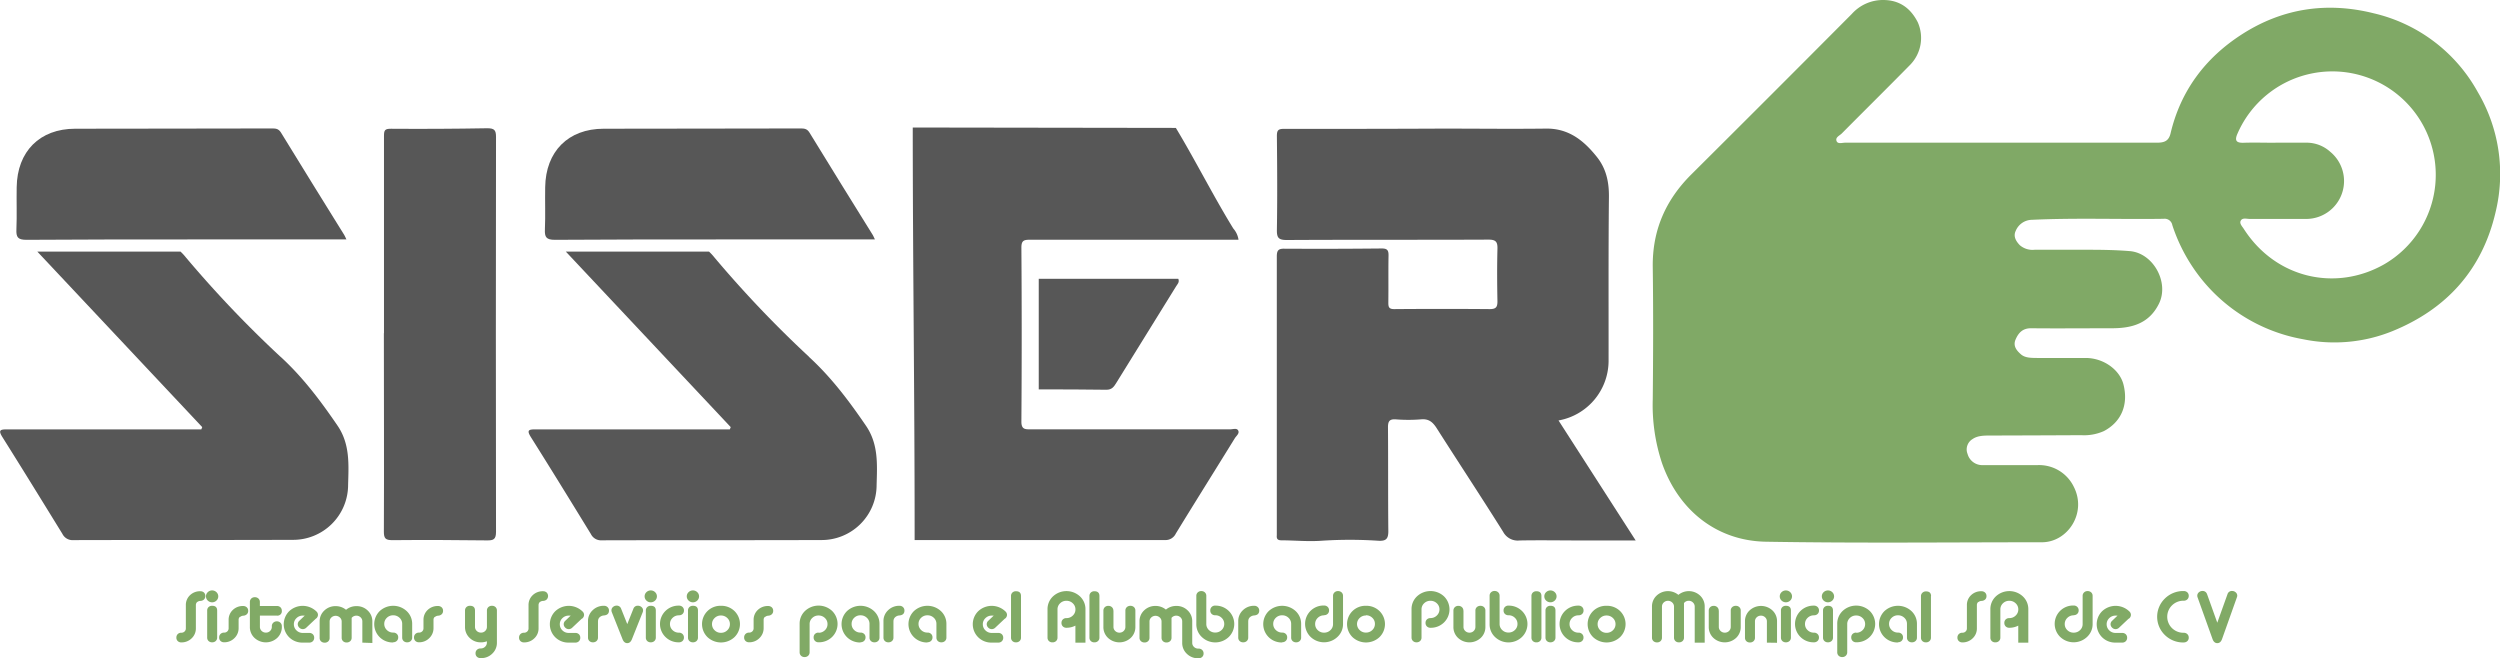 <svg xmlns="http://www.w3.org/2000/svg" xmlns:xlink="http://www.w3.org/1999/xlink" viewBox="0 0 641.11 168.78"><defs><style>.cls-1{fill:none;}.cls-2{clip-path:url(#clip-path);}.cls-3{fill:#81aa66;}.cls-4{fill:#80a966;}.cls-5{fill:#575757;}</style><clipPath id="clip-path" transform="translate(0 0)"><rect class="cls-1" width="641.11" height="168.78"/></clipPath></defs><title>siser_logo</title><g id="Capa_2" data-name="Capa 2"><g id="Capa_1-2" data-name="Capa 1"><g class="cls-2"><path class="cls-3" d="M50.57,154.37a1.08,1.08,0,0,0-.34.81l0,5.95a3.43,3.43,0,0,1-1.08,2.56,3.66,3.66,0,0,1-2.65,1.05,1.27,1.27,0,0,1-.92-.34,1.19,1.19,0,0,1-.35-.89,1.22,1.22,0,0,1,.35-.9,1.25,1.25,0,0,1,.92-.35,1.15,1.15,0,0,0,.83-.32,1.07,1.07,0,0,0,.33-.8l0-5.95a3.42,3.42,0,0,1,1.08-2.57,3.68,3.68,0,0,1,2.65-1,1.31,1.31,0,0,1,.93.34,1.3,1.3,0,0,1,0,1.77,1.44,1.44,0,0,1-.91.37,1.36,1.36,0,0,0-.87.32" transform="translate(0 0)"/><path class="cls-3" d="M55.51,151.86a1.48,1.48,0,0,1,0,2.15,1.6,1.6,0,0,1-2.23,0,1.48,1.48,0,0,1,0-2.15,1.6,1.6,0,0,1,2.23,0m.18,4.72q0-1.23-1.29-1.23a1.28,1.28,0,0,0-.92.34,1.19,1.19,0,0,0-.35.89v6.91a1.19,1.19,0,0,0,.35.89,1.28,1.28,0,0,0,.92.34,1.31,1.31,0,0,0,.93-.34,1.18,1.18,0,0,0,.36-.89Z" transform="translate(0 0)"/><path class="cls-3" d="M61.51,158.19a1,1,0,0,0-.32.77l0,2.14a3.51,3.51,0,0,1-1.09,2.56,3.63,3.63,0,0,1-2.63,1.05,1.28,1.28,0,0,1-.92-.34,1.19,1.19,0,0,1-.35-.89,1.22,1.22,0,0,1,.35-.9,1.25,1.25,0,0,1,.92-.35,1.14,1.14,0,0,0,.83-.32,1.07,1.07,0,0,0,.33-.8v-.37q0-.73,0-.76v-1a3.43,3.43,0,0,1,1.08-2.57,3.67,3.67,0,0,1,2.65-1,1.31,1.31,0,0,1,.93.34,1.17,1.17,0,0,1,.36.89,1.15,1.15,0,0,1-.34.87,1.42,1.42,0,0,1-.9.38,1.39,1.39,0,0,0-.88.36" transform="translate(0 0)"/><path class="cls-3" d="M72.28,160.75a3.8,3.8,0,0,1-1.18,2.83,4.29,4.29,0,0,1-5.84,0,3.78,3.78,0,0,1-1.18-2.84v-6.34a1.22,1.22,0,0,1,.35-.9,1.25,1.25,0,0,1,.92-.35,1.29,1.29,0,0,1,.93.35,1.2,1.2,0,0,1,.36.9v1H71a1.28,1.28,0,0,1,.92.34,1.19,1.19,0,0,1,.35.89A1.12,1.12,0,0,1,71,157.87H66.65v2.87a1.42,1.42,0,0,0,.45,1.06,1.52,1.52,0,0,0,1.09.43,1.48,1.48,0,0,0,1.08-.43,1.44,1.44,0,0,0,.44-1.06v-.17a1.17,1.17,0,0,1,.37-.88,1.29,1.29,0,0,1,.92-.35,1.26,1.26,0,0,1,.91.35,1.18,1.18,0,0,1,.36.88Z" transform="translate(0 0)"/><path class="cls-3" d="M81,158.65l-2.44,2.3a1.3,1.3,0,0,1-.89.39,1.26,1.26,0,0,1-.92-.39,1.23,1.23,0,0,1-.39-.9,1.2,1.2,0,0,1,.42-.87l1.37-1.31a3.3,3.3,0,0,0-.5,0,2.24,2.24,0,0,0-1.62.65,2.1,2.1,0,0,0-.67,1.57,2.13,2.13,0,0,0,.67,1.57,2.23,2.23,0,0,0,1.62.65H79.3a1.27,1.27,0,0,1,.92.34,1.19,1.19,0,0,1,.35.89,1.22,1.22,0,0,1-.35.9,1.25,1.25,0,0,1-.92.35H77.61a4.76,4.76,0,0,1-3.45-1.36,4.71,4.71,0,0,1,0-6.69,5.05,5.05,0,0,1,7,.08,1.19,1.19,0,0,1,.38.85,1.22,1.22,0,0,1-.55,1" transform="translate(0 0)"/><path class="cls-3" d="M92.92,164.8v-5.49a1.39,1.39,0,0,0-.45-1,1.57,1.57,0,0,0-2.29.14v5.08a1.17,1.17,0,0,1-.36.89,1.31,1.31,0,0,1-.93.34,1.27,1.27,0,0,1-.92-.34,1.19,1.19,0,0,1-.35-.89v-4.18a1.38,1.38,0,0,0-.46-1,1.6,1.6,0,0,0-2.18,0,1.39,1.39,0,0,0-.45,1.05v4.18a1.18,1.18,0,0,1-.35.89,1.27,1.27,0,0,1-.92.34,1.31,1.31,0,0,1-.93-.34,1.18,1.18,0,0,1-.36-.89v-4.18a3.75,3.75,0,0,1,1.19-2.82,4.06,4.06,0,0,1,2.92-1.14,4.12,4.12,0,0,1,2.66.94,4.07,4.07,0,0,1,2.66-.94,4,4,0,0,1,2.91,1.14,3.77,3.77,0,0,1,1.18,2.82v5.49" transform="translate(0 0)"/><path class="cls-3" d="M100.82,164.76a4.76,4.76,0,0,1-3.45-1.36,4.7,4.7,0,0,1,0-6.69,5.09,5.09,0,0,1,6.92,0,4.46,4.46,0,0,1,1.41,3.34v3.44a1.17,1.17,0,0,1-.36.89,1.3,1.3,0,0,1-.93.34,1.27,1.27,0,0,1-.92-.34,1.19,1.19,0,0,1-.35-.89V160a2.08,2.08,0,0,0-.68-1.57,2.27,2.27,0,0,0-1.63-.64,2.25,2.25,0,0,0-1.62.64,2.1,2.1,0,0,0-.67,1.57,2.12,2.12,0,0,0,.67,1.57,2.23,2.23,0,0,0,1.62.65,1.31,1.31,0,0,1,.93.34,1.17,1.17,0,0,1,.36.89,1.2,1.2,0,0,1-.36.9,1.28,1.28,0,0,1-.93.35" transform="translate(0 0)"/><path class="cls-3" d="M111.49,158.19a1,1,0,0,0-.32.77l0,2.14a3.51,3.51,0,0,1-1.1,2.56,3.63,3.63,0,0,1-2.63,1.05,1.28,1.28,0,0,1-.92-.34,1.19,1.19,0,0,1-.35-.89,1.22,1.22,0,0,1,.35-.9,1.25,1.25,0,0,1,.92-.35,1.14,1.14,0,0,0,.83-.32,1.07,1.07,0,0,0,.33-.8v-.37q0-.73,0-.76v-1a3.43,3.43,0,0,1,1.08-2.57,3.67,3.67,0,0,1,2.65-1,1.31,1.31,0,0,1,.93.34,1.17,1.17,0,0,1,.36.89,1.15,1.15,0,0,1-.34.87,1.42,1.42,0,0,1-.9.38,1.39,1.39,0,0,0-.88.36" transform="translate(0 0)"/><path class="cls-3" d="M123.36,164.72a4,4,0,0,1-2.93-1.14,3.79,3.79,0,0,1-1.18-2.84v-4.16a1.19,1.19,0,0,1,.35-.89,1.27,1.27,0,0,1,.92-.34q1.29,0,1.29,1.23v4.16a1.42,1.42,0,0,0,.45,1.06,1.52,1.52,0,0,0,1.09.43,1.48,1.48,0,0,0,1.08-.43,1.44,1.44,0,0,0,.44-1.06v-4.16a1.17,1.17,0,0,1,.36-.89,1.31,1.31,0,0,1,.93-.34,1.27,1.27,0,0,1,.92.34,1.19,1.19,0,0,1,.35.89v8.21a3.78,3.78,0,0,1-1.19,2.83,4,4,0,0,1-2.92,1.15h-.08a1.31,1.31,0,0,1-.93-.34,1.17,1.17,0,0,1-.36-.89,1.2,1.2,0,0,1,.36-.9,1.29,1.29,0,0,1,.93-.35h.08a1.51,1.51,0,0,0,1.08-.44,1.41,1.41,0,0,0,.46-1.05v-.35a4.25,4.25,0,0,1-1.52.28" transform="translate(0 0)"/><path class="cls-3" d="M138.45,154.37a1.08,1.08,0,0,0-.34.81l0,5.95a3.43,3.43,0,0,1-1.08,2.56,3.66,3.66,0,0,1-2.65,1.05,1.27,1.27,0,0,1-.92-.34,1.19,1.19,0,0,1-.35-.89,1.22,1.22,0,0,1,.35-.9,1.25,1.25,0,0,1,.92-.35,1.15,1.15,0,0,0,.83-.32,1.07,1.07,0,0,0,.33-.8l0-5.95a3.42,3.42,0,0,1,1.08-2.57,3.68,3.68,0,0,1,2.65-1,1.31,1.31,0,0,1,.93.34,1.3,1.3,0,0,1,0,1.77,1.44,1.44,0,0,1-.91.37,1.36,1.36,0,0,0-.87.32" transform="translate(0 0)"/><path class="cls-3" d="M149.2,158.65l-2.44,2.3a1.3,1.3,0,0,1-.89.39,1.26,1.26,0,0,1-.92-.39,1.23,1.23,0,0,1-.39-.9,1.2,1.2,0,0,1,.42-.87l1.37-1.31a3.3,3.3,0,0,0-.5,0,2.24,2.24,0,0,0-1.62.65,2.1,2.1,0,0,0-.67,1.57,2.13,2.13,0,0,0,.67,1.57,2.23,2.23,0,0,0,1.62.65h1.69a1.27,1.27,0,0,1,.92.34,1.19,1.19,0,0,1,.35.89,1.22,1.22,0,0,1-.35.9,1.25,1.25,0,0,1-.92.35h-1.69a4.76,4.76,0,0,1-3.45-1.36,4.71,4.71,0,0,1,0-6.69,5.05,5.05,0,0,1,7,.08,1.19,1.19,0,0,1,.38.85,1.21,1.21,0,0,1-.55,1" transform="translate(0 0)"/><path class="cls-3" d="M153.35,159.31v4.18a1.17,1.17,0,0,1-.36.89,1.31,1.31,0,0,1-.93.34,1.27,1.27,0,0,1-.92-.34,1.19,1.19,0,0,1-.35-.89v-4.18a3.75,3.75,0,0,1,1.19-2.82,4.05,4.05,0,0,1,2.92-1.14,1.26,1.26,0,0,1,.91.35,1.18,1.18,0,0,1,.36.88q0,1.14-1.31,1.25a1.76,1.76,0,0,0-1.07.45,1.33,1.33,0,0,0-.43,1" transform="translate(0 0)"/><path class="cls-3" d="M159.3,156.14l1.56,3.91,1.56-3.91a1.16,1.16,0,0,1,1.16-.81,1.37,1.37,0,0,1,.93.35,1.11,1.11,0,0,1,.4.86,1.28,1.28,0,0,1-.1.48l-2.76,6.91q-.4,1-1.2,1t-1.2-1L156.9,157a1.28,1.28,0,0,1-.1-.48,1.11,1.11,0,0,1,.4-.86,1.37,1.37,0,0,1,.93-.35,1.17,1.17,0,0,1,1.16.81" transform="translate(0 0)"/><path class="cls-3" d="M168,151.86a1.48,1.48,0,0,1,0,2.15,1.6,1.6,0,0,1-2.23,0,1.48,1.48,0,0,1,0-2.15,1.6,1.6,0,0,1,2.23,0m.18,4.72q0-1.23-1.29-1.23a1.28,1.28,0,0,0-.92.34,1.19,1.19,0,0,0-.35.89v6.91a1.19,1.19,0,0,0,.35.89,1.28,1.28,0,0,0,.92.34,1.31,1.31,0,0,0,.93-.34,1.17,1.17,0,0,0,.36-.89Z" transform="translate(0 0)"/><path class="cls-3" d="M174.1,157.8a2.23,2.23,0,0,0-1.62.65,2.13,2.13,0,0,0-.67,1.58,2.1,2.1,0,0,0,.67,1.57,2.24,2.24,0,0,0,1.62.64,1.29,1.29,0,0,1,.93.35,1.2,1.2,0,0,1,.36.9,1.18,1.18,0,0,1-.36.89,1.31,1.31,0,0,1-.93.34,4.76,4.76,0,0,1-3.44-1.36,4.68,4.68,0,0,1,0-6.69,4.76,4.76,0,0,1,3.45-1.36,1.29,1.29,0,0,1,.93.35,1.2,1.2,0,0,1,.36.9,1.17,1.17,0,0,1-.36.89,1.3,1.3,0,0,1-.93.34" transform="translate(0 0)"/><path class="cls-3" d="M178.81,151.86a1.48,1.48,0,0,1,0,2.15,1.6,1.6,0,0,1-2.23,0,1.48,1.48,0,0,1,0-2.15,1.6,1.6,0,0,1,2.23,0m.18,4.72q0-1.23-1.29-1.23a1.28,1.28,0,0,0-.92.34,1.19,1.19,0,0,0-.35.89v6.91a1.19,1.19,0,0,0,.35.89,1.28,1.28,0,0,0,.92.34,1.31,1.31,0,0,0,.93-.34,1.17,1.17,0,0,0,.36-.89Z" transform="translate(0 0)"/><path class="cls-3" d="M184.89,155.35a4.8,4.8,0,0,1,3.46,1.35,4.68,4.68,0,0,1,0,6.69,5.07,5.07,0,0,1-6.92,0,4.7,4.7,0,0,1,0-6.69,4.77,4.77,0,0,1,3.45-1.35m0,2.49a2.24,2.24,0,0,0-1.62.65,2.1,2.1,0,0,0-.67,1.57,2.13,2.13,0,0,0,.67,1.57,2.22,2.22,0,0,0,1.62.65,2.25,2.25,0,0,0,1.63-.65,2.11,2.11,0,0,0,.67-1.57,2.09,2.09,0,0,0-.67-1.57,2.28,2.28,0,0,0-1.63-.65" transform="translate(0 0)"/><path class="cls-3" d="M196.15,158.19a1,1,0,0,0-.32.77l0,2.14a3.51,3.51,0,0,1-1.1,2.56,3.63,3.63,0,0,1-2.63,1.05,1.27,1.27,0,0,1-.92-.34,1.19,1.19,0,0,1-.35-.89,1.22,1.22,0,0,1,.35-.9,1.25,1.25,0,0,1,.92-.35,1.14,1.14,0,0,0,.83-.32,1.07,1.07,0,0,0,.33-.8v-.37q0-.73,0-.76v-1a3.43,3.43,0,0,1,1.08-2.57,3.67,3.67,0,0,1,2.65-1,1.31,1.31,0,0,1,.93.34,1.17,1.17,0,0,1,.36.89,1.15,1.15,0,0,1-.34.87,1.42,1.42,0,0,1-.9.38,1.39,1.39,0,0,0-.88.36" transform="translate(0 0)"/><path class="cls-3" d="M209.91,162.27a2.26,2.26,0,0,0,1.63-.65,2.11,2.11,0,0,0,.67-1.57,2.09,2.09,0,0,0-.67-1.57,2.27,2.27,0,0,0-1.63-.64,2.24,2.24,0,0,0-1.62.64,2.1,2.1,0,0,0-.67,1.57v7.2a1.2,1.2,0,0,1-.36.9,1.29,1.29,0,0,1-.93.35,1.26,1.26,0,0,1-.92-.35,1.22,1.22,0,0,1-.35-.9V160a4.47,4.47,0,0,1,1.4-3.34,5.09,5.09,0,0,1,6.92,0,4.68,4.68,0,0,1,0,6.69,4.79,4.79,0,0,1-3.46,1.36,1.25,1.25,0,0,1-.92-.35,1.21,1.21,0,0,1-.35-.9,1.18,1.18,0,0,1,.35-.89,1.27,1.27,0,0,1,.92-.34" transform="translate(0 0)"/><path class="cls-3" d="M220.66,164.76a4.76,4.76,0,0,1-3.45-1.36,4.7,4.7,0,0,1,0-6.69,5.09,5.09,0,0,1,6.92,0,4.46,4.46,0,0,1,1.41,3.34v3.44a1.17,1.17,0,0,1-.36.89,1.3,1.3,0,0,1-.93.34,1.27,1.27,0,0,1-.92-.34,1.19,1.19,0,0,1-.35-.89V160a2.08,2.08,0,0,0-.68-1.57,2.27,2.27,0,0,0-1.63-.64,2.24,2.24,0,0,0-1.62.64,2.1,2.1,0,0,0-.66,1.57,2.12,2.12,0,0,0,.66,1.57,2.22,2.22,0,0,0,1.62.65,1.31,1.31,0,0,1,.93.34,1.17,1.17,0,0,1,.36.89,1.2,1.2,0,0,1-.36.9,1.28,1.28,0,0,1-.93.35" transform="translate(0 0)"/><path class="cls-3" d="M229.12,159.31v4.18a1.17,1.17,0,0,1-.36.89,1.31,1.31,0,0,1-.93.34,1.27,1.27,0,0,1-.92-.34,1.19,1.19,0,0,1-.35-.89v-4.18a3.75,3.75,0,0,1,1.19-2.82,4.05,4.05,0,0,1,2.92-1.14,1.26,1.26,0,0,1,.91.35,1.18,1.18,0,0,1,.36.88q0,1.14-1.31,1.25a1.75,1.75,0,0,0-1.07.45,1.33,1.33,0,0,0-.43,1" transform="translate(0 0)"/><path class="cls-3" d="M237.82,164.76a4.76,4.76,0,0,1-3.45-1.36,4.7,4.7,0,0,1,0-6.69,5.09,5.09,0,0,1,6.92,0,4.46,4.46,0,0,1,1.41,3.34v3.44a1.17,1.17,0,0,1-.36.89,1.3,1.3,0,0,1-.93.34,1.27,1.27,0,0,1-.92-.34,1.19,1.19,0,0,1-.35-.89V160a2.09,2.09,0,0,0-.67-1.57,2.28,2.28,0,0,0-1.63-.64,2.24,2.24,0,0,0-1.62.64,2.09,2.09,0,0,0-.67,1.57,2.12,2.12,0,0,0,.67,1.57,2.22,2.22,0,0,0,1.62.65,1.31,1.31,0,0,1,.93.34,1.18,1.18,0,0,1,.36.89,1.2,1.2,0,0,1-.36.9,1.28,1.28,0,0,1-.93.35" transform="translate(0 0)"/><path class="cls-3" d="M257.68,158.65l-2.44,2.3a1.3,1.3,0,0,1-.89.39,1.26,1.26,0,0,1-.92-.39,1.23,1.23,0,0,1-.39-.9,1.2,1.2,0,0,1,.42-.87l1.37-1.31a3.3,3.3,0,0,0-.5,0,2.24,2.24,0,0,0-1.62.65,2.1,2.1,0,0,0-.67,1.57,2.13,2.13,0,0,0,.67,1.57,2.23,2.23,0,0,0,1.62.65H256a1.27,1.27,0,0,1,.92.34,1.19,1.19,0,0,1,.35.89,1.22,1.22,0,0,1-.35.9,1.25,1.25,0,0,1-.92.35h-1.69a4.76,4.76,0,0,1-3.45-1.36,4.7,4.7,0,0,1,0-6.69,5.05,5.05,0,0,1,7,.08,1.19,1.19,0,0,1,.38.85,1.21,1.21,0,0,1-.55,1" transform="translate(0 0)"/><path class="cls-3" d="M261.83,152.85v10.65a1.17,1.17,0,0,1-.36.89,1.31,1.31,0,0,1-.93.34,1.27,1.27,0,0,1-.92-.34,1.19,1.19,0,0,1-.35-.89V152.85a1.19,1.19,0,0,1,.35-.89,1.27,1.27,0,0,1,.92-.34q1.29,0,1.29,1.23" transform="translate(0 0)"/><path class="cls-3" d="M275.78,164.8v-4.36a5,5,0,0,1-2.3.55,1.25,1.25,0,0,1-.92-.35,1.22,1.22,0,0,1-.35-.9,1.19,1.19,0,0,1,.35-.89,1.27,1.27,0,0,1,.92-.34,2.26,2.26,0,0,0,1.63-.65,2.11,2.11,0,0,0,.68-1.58,2.09,2.09,0,0,0-.68-1.57,2.27,2.27,0,0,0-1.63-.64,2.24,2.24,0,0,0-1.62.64,2.1,2.1,0,0,0-.67,1.57v7.22a1.17,1.17,0,0,1-.36.89,1.31,1.31,0,0,1-.93.34,1.27,1.27,0,0,1-.92-.34,1.19,1.19,0,0,1-.35-.89v-7.22a4.47,4.47,0,0,1,1.4-3.34,5.09,5.09,0,0,1,6.92,0,4.46,4.46,0,0,1,1.41,3.34v8.53" transform="translate(0 0)"/><path class="cls-3" d="M281.94,152.85v10.65a1.17,1.17,0,0,1-.36.89,1.31,1.31,0,0,1-.93.34,1.27,1.27,0,0,1-.92-.34,1.19,1.19,0,0,1-.35-.89V152.85a1.19,1.19,0,0,1,.35-.89,1.27,1.27,0,0,1,.92-.34q1.29,0,1.29,1.23" transform="translate(0 0)"/><path class="cls-3" d="M285.54,156.62v4.13a1.42,1.42,0,0,0,.45,1.06,1.51,1.51,0,0,0,1.09.43,1.48,1.48,0,0,0,1.08-.43,1.43,1.43,0,0,0,.44-1.06v-4.16a1.17,1.17,0,0,1,.36-.89,1.31,1.31,0,0,1,.93-.34,1.28,1.28,0,0,1,.92.34,1.19,1.19,0,0,1,.35.89v4.16a3.8,3.8,0,0,1-1.18,2.83,4.29,4.29,0,0,1-5.84,0,3.78,3.78,0,0,1-1.18-2.84v-4.12a1.22,1.22,0,0,1,.35-.9,1.25,1.25,0,0,1,.92-.35,1.28,1.28,0,0,1,.93.35,1.2,1.2,0,0,1,.36.9" transform="translate(0 0)"/><path class="cls-3" d="M303.17,159.31a1.39,1.39,0,0,0-.45-1,1.57,1.57,0,0,0-2.29.14v5.08a1.17,1.17,0,0,1-.36.89,1.31,1.31,0,0,1-.93.34,1.27,1.27,0,0,1-.92-.34,1.19,1.19,0,0,1-.35-.89v-4.18a1.38,1.38,0,0,0-.46-1,1.6,1.6,0,0,0-2.18,0,1.39,1.39,0,0,0-.45,1v4.18a1.18,1.18,0,0,1-.35.89,1.27,1.27,0,0,1-.92.34,1.31,1.31,0,0,1-.93-.34,1.17,1.17,0,0,1-.36-.89v-4.18a3.75,3.75,0,0,1,1.19-2.82,4.06,4.06,0,0,1,2.92-1.14,4.12,4.12,0,0,1,2.66.94,4.07,4.07,0,0,1,2.66-.94,4,4,0,0,1,2.91,1.14,3.76,3.76,0,0,1,1.18,2.82v5.49a1.42,1.42,0,0,0,.45,1.06,1.51,1.51,0,0,0,1.09.43h.08a1.29,1.29,0,0,1,.93.35,1.2,1.2,0,0,1,.36.9,1.17,1.17,0,0,1-.36.89,1.31,1.31,0,0,1-.93.34h-.08a4,4,0,0,1-2.92-1.15,3.78,3.78,0,0,1-1.19-2.83Z" transform="translate(0 0)"/><path class="cls-3" d="M311.64,155.31a4.79,4.79,0,0,1,3.46,1.36,4.66,4.66,0,0,1,0,6.69,5,5,0,0,1-6.9,0,4.46,4.46,0,0,1-1.41-3.33v-7.22a1.18,1.18,0,0,1,.36-.88,1.26,1.26,0,0,1,.91-.35,1.3,1.3,0,0,1,.93.34,1.17,1.17,0,0,1,.36.89V160a2.1,2.1,0,0,0,.67,1.57,2.24,2.24,0,0,0,1.62.64,2.27,2.27,0,0,0,1.63-.64,2.08,2.08,0,0,0,.68-1.57,2.11,2.11,0,0,0-.68-1.57,2.25,2.25,0,0,0-1.63-.65,1.27,1.27,0,0,1-.92-.34,1.19,1.19,0,0,1-.35-.89,1.22,1.22,0,0,1,.35-.9,1.25,1.25,0,0,1,.92-.35" transform="translate(0 0)"/><path class="cls-3" d="M320.1,159.31v4.18a1.17,1.17,0,0,1-.36.89,1.31,1.31,0,0,1-.93.34,1.27,1.27,0,0,1-.92-.34,1.19,1.19,0,0,1-.35-.89v-4.18a3.75,3.75,0,0,1,1.19-2.82,4.05,4.05,0,0,1,2.92-1.14,1.26,1.26,0,0,1,.91.35,1.18,1.18,0,0,1,.36.88q0,1.14-1.31,1.25a1.75,1.75,0,0,0-1.07.45,1.33,1.33,0,0,0-.43,1" transform="translate(0 0)"/><path class="cls-3" d="M328.8,164.76a4.76,4.76,0,0,1-3.45-1.36,4.7,4.7,0,0,1,0-6.69,5.09,5.09,0,0,1,6.91,0,4.45,4.45,0,0,1,1.41,3.34v3.44a1.17,1.17,0,0,1-.36.89,1.3,1.3,0,0,1-.93.34,1.28,1.28,0,0,1-.92-.34,1.19,1.19,0,0,1-.35-.89V160a2.08,2.08,0,0,0-.68-1.57,2.27,2.27,0,0,0-1.63-.64,2.25,2.25,0,0,0-1.62.64,2.1,2.1,0,0,0-.67,1.57,2.12,2.12,0,0,0,.67,1.57,2.23,2.23,0,0,0,1.62.65,1.31,1.31,0,0,1,.93.34,1.17,1.17,0,0,1,.36.89,1.2,1.2,0,0,1-.36.9,1.28,1.28,0,0,1-.93.35" transform="translate(0 0)"/><path class="cls-3" d="M339.55,157.8a2.22,2.22,0,0,0-1.62.65,2.13,2.13,0,0,0-.67,1.58,2.1,2.1,0,0,0,.67,1.57,2.24,2.24,0,0,0,1.62.64,2.27,2.27,0,0,0,1.63-.64,2.09,2.09,0,0,0,.67-1.57v-7.22a1.18,1.18,0,0,1,.36-.88,1.26,1.26,0,0,1,.91-.35,1.31,1.31,0,0,1,.93.34,1.18,1.18,0,0,1,.36.89V160a4.45,4.45,0,0,1-1.42,3.33,5,5,0,0,1-6.9,0,4.68,4.68,0,0,1,0-6.69,4.76,4.76,0,0,1,3.45-1.36,1.29,1.29,0,0,1,.93.35,1.21,1.21,0,0,1,.36.9,1.17,1.17,0,0,1-.36.89,1.31,1.31,0,0,1-.93.34" transform="translate(0 0)"/><path class="cls-3" d="M350.3,155.35a4.8,4.8,0,0,1,3.46,1.35,4.68,4.68,0,0,1,0,6.69,5.07,5.07,0,0,1-6.92,0,4.7,4.7,0,0,1,0-6.69,4.77,4.77,0,0,1,3.45-1.35m0,2.49a2.24,2.24,0,0,0-1.62.65A2.1,2.1,0,0,0,348,160a2.13,2.13,0,0,0,.67,1.57,2.22,2.22,0,0,0,1.62.65,2.25,2.25,0,0,0,1.63-.65,2.12,2.12,0,0,0,.67-1.57,2.09,2.09,0,0,0-.67-1.57,2.28,2.28,0,0,0-1.63-.65" transform="translate(0 0)"/><path class="cls-3" d="M366.83,158.5a2.26,2.26,0,0,0,1.63-.65,2.12,2.12,0,0,0,.68-1.58,2.09,2.09,0,0,0-.68-1.56,2.27,2.27,0,0,0-1.63-.64,2.23,2.23,0,0,0-1.62.64,2.1,2.1,0,0,0-.67,1.56v7.22a1.17,1.17,0,0,1-.36.89,1.3,1.3,0,0,1-.93.34,1.26,1.26,0,0,1-.91-.35,1.18,1.18,0,0,1-.36-.88v-7.22a4.47,4.47,0,0,1,1.4-3.34,5.09,5.09,0,0,1,6.92,0,4.68,4.68,0,0,1,0,6.7,4.79,4.79,0,0,1-3.46,1.36,1.25,1.25,0,0,1-.92-.35,1.22,1.22,0,0,1-.35-.9,1.19,1.19,0,0,1,.35-.89,1.27,1.27,0,0,1,.92-.34" transform="translate(0 0)"/><path class="cls-3" d="M375.3,156.62v4.13a1.42,1.42,0,0,0,.45,1.06,1.52,1.52,0,0,0,1.09.43,1.48,1.48,0,0,0,1.08-.43,1.43,1.43,0,0,0,.44-1.06v-4.16a1.17,1.17,0,0,1,.36-.89,1.31,1.31,0,0,1,.93-.34,1.27,1.27,0,0,1,.92.34,1.19,1.19,0,0,1,.35.89v4.16a3.8,3.8,0,0,1-1.18,2.83,4.29,4.29,0,0,1-5.84,0,3.79,3.79,0,0,1-1.18-2.84v-4.12a1.21,1.21,0,0,1,.35-.9,1.25,1.25,0,0,1,.92-.35,1.28,1.28,0,0,1,.93.35,1.2,1.2,0,0,1,.36.9" transform="translate(0 0)"/><path class="cls-3" d="M386.83,155.31a4.79,4.79,0,0,1,3.46,1.36,4.66,4.66,0,0,1,0,6.69,5,5,0,0,1-6.9,0A4.46,4.46,0,0,1,382,160v-7.22a1.18,1.18,0,0,1,.36-.88,1.26,1.26,0,0,1,.91-.35,1.3,1.3,0,0,1,.93.34,1.17,1.17,0,0,1,.36.89V160a2.09,2.09,0,0,0,.67,1.57,2.23,2.23,0,0,0,1.62.64,2.27,2.27,0,0,0,1.63-.64,2.08,2.08,0,0,0,.67-1.57,2.11,2.11,0,0,0-.67-1.57,2.25,2.25,0,0,0-1.63-.65,1.27,1.27,0,0,1-.92-.34,1.19,1.19,0,0,1-.35-.89,1.22,1.22,0,0,1,.35-.9,1.25,1.25,0,0,1,.92-.35" transform="translate(0 0)"/><path class="cls-3" d="M395.29,152.85v10.65a1.17,1.17,0,0,1-.36.89,1.3,1.3,0,0,1-.93.34,1.27,1.27,0,0,1-.92-.34,1.19,1.19,0,0,1-.35-.89V152.85a1.19,1.19,0,0,1,.35-.89,1.27,1.27,0,0,1,.92-.34q1.29,0,1.29,1.23" transform="translate(0 0)"/><path class="cls-3" d="M398.71,151.86a1.48,1.48,0,0,1,0,2.15,1.6,1.6,0,0,1-2.22,0,1.48,1.48,0,0,1,0-2.15,1.6,1.6,0,0,1,2.22,0m.18,4.72q0-1.23-1.29-1.23a1.28,1.28,0,0,0-.92.34,1.19,1.19,0,0,0-.35.89v6.91a1.19,1.19,0,0,0,.35.89,1.28,1.28,0,0,0,.92.34,1.31,1.31,0,0,0,.93-.34,1.17,1.17,0,0,0,.36-.89Z" transform="translate(0 0)"/><path class="cls-3" d="M404.79,157.8a2.22,2.22,0,0,0-1.62.65,2.13,2.13,0,0,0-.67,1.58,2.1,2.1,0,0,0,.67,1.57,2.23,2.23,0,0,0,1.62.64,1.29,1.29,0,0,1,.93.35,1.2,1.2,0,0,1,.36.9,1.17,1.17,0,0,1-.36.89,1.31,1.31,0,0,1-.93.34,4.76,4.76,0,0,1-3.44-1.36,4.68,4.68,0,0,1,0-6.69,4.76,4.76,0,0,1,3.45-1.36,1.29,1.29,0,0,1,.93.35,1.2,1.2,0,0,1,.36.9,1.17,1.17,0,0,1-.36.89,1.3,1.3,0,0,1-.93.34" transform="translate(0 0)"/><path class="cls-3" d="M412,155.35a4.8,4.8,0,0,1,3.46,1.35,4.68,4.68,0,0,1,0,6.69,5.07,5.07,0,0,1-6.92,0,4.7,4.7,0,0,1,0-6.69,4.77,4.77,0,0,1,3.45-1.35m0,2.49a2.24,2.24,0,0,0-1.62.65,2.09,2.09,0,0,0-.67,1.57,2.12,2.12,0,0,0,.67,1.57,2.22,2.22,0,0,0,1.62.65,2.26,2.26,0,0,0,1.63-.65,2.12,2.12,0,0,0,.67-1.57,2.09,2.09,0,0,0-.67-1.57,2.28,2.28,0,0,0-1.63-.65" transform="translate(0 0)"/><path class="cls-3" d="M434.6,164.8v-9.24a1.43,1.43,0,0,0-.45-1.05,1.48,1.48,0,0,0-1.08-.44,1.46,1.46,0,0,0-1.22.59v8.84a1.17,1.17,0,0,1-.36.89,1.3,1.3,0,0,1-.93.34,1.27,1.27,0,0,1-.92-.34,1.19,1.19,0,0,1-.35-.89v-7.94a1.41,1.41,0,0,0-.46-1.05,1.57,1.57,0,0,0-2.18,0,1.42,1.42,0,0,0-.45,1.06v7.94a1.19,1.19,0,0,1-.35.89,1.27,1.27,0,0,1-.92.34,1.31,1.31,0,0,1-.93-.34,1.18,1.18,0,0,1-.36-.89v-7.94a3.78,3.78,0,0,1,1.19-2.83,4.23,4.23,0,0,1,5.58-.19,4.22,4.22,0,0,1,5.57.19,3.8,3.8,0,0,1,1.18,2.83v9.24" transform="translate(0 0)"/><path class="cls-3" d="M440.78,156.62v4.13a1.42,1.42,0,0,0,.45,1.06,1.51,1.51,0,0,0,1.09.43,1.48,1.48,0,0,0,1.08-.43,1.43,1.43,0,0,0,.44-1.06v-4.16a1.17,1.17,0,0,1,.36-.89,1.31,1.31,0,0,1,.93-.34,1.27,1.27,0,0,1,.92.34,1.19,1.19,0,0,1,.35.89v4.16a3.8,3.8,0,0,1-1.18,2.83,4.29,4.29,0,0,1-5.84,0,3.79,3.79,0,0,1-1.18-2.84v-4.12a1.22,1.22,0,0,1,.35-.9,1.25,1.25,0,0,1,.92-.35,1.28,1.28,0,0,1,.93.35,1.2,1.2,0,0,1,.36.9" transform="translate(0 0)"/><path class="cls-3" d="M453.11,164.8v-.87l0-4.62a1.39,1.39,0,0,0-.45-1,1.49,1.49,0,0,0-1.07-.43,1.53,1.53,0,0,0-1.09.42,1.39,1.39,0,0,0-.45,1.05v4.18a1.17,1.17,0,0,1-.36.89,1.3,1.3,0,0,1-.93.34,1.27,1.27,0,0,1-.92-.34,1.19,1.19,0,0,1-.35-.89v-4.18a3.75,3.75,0,0,1,1.19-2.82,4.31,4.31,0,0,1,5.84,0,3.75,3.75,0,0,1,1.19,2.82v5.49" transform="translate(0 0)"/><path class="cls-3" d="M459.09,151.86a1.48,1.48,0,0,1,0,2.15,1.6,1.6,0,0,1-2.22,0,1.48,1.48,0,0,1,0-2.15,1.6,1.6,0,0,1,2.22,0m.18,4.72q0-1.23-1.29-1.23a1.28,1.28,0,0,0-.92.34,1.19,1.19,0,0,0-.35.89v6.91a1.19,1.19,0,0,0,.35.89,1.28,1.28,0,0,0,.92.34,1.31,1.31,0,0,0,.93-.34,1.18,1.18,0,0,0,.36-.89Z" transform="translate(0 0)"/><path class="cls-3" d="M465.17,157.8a2.22,2.22,0,0,0-1.62.65,2.13,2.13,0,0,0-.67,1.58,2.1,2.1,0,0,0,.67,1.57,2.24,2.24,0,0,0,1.62.64,1.29,1.29,0,0,1,.93.35,1.2,1.2,0,0,1,.36.9,1.18,1.18,0,0,1-.36.89,1.31,1.31,0,0,1-.93.34,4.76,4.76,0,0,1-3.44-1.36,4.68,4.68,0,0,1,0-6.69,4.76,4.76,0,0,1,3.45-1.36,1.29,1.29,0,0,1,.93.35,1.21,1.21,0,0,1,.36.9,1.17,1.17,0,0,1-.36.89,1.31,1.31,0,0,1-.93.34" transform="translate(0 0)"/><path class="cls-3" d="M469.88,151.86a1.48,1.48,0,0,1,0,2.15,1.6,1.6,0,0,1-2.22,0,1.48,1.48,0,0,1,0-2.15,1.6,1.6,0,0,1,2.22,0m.18,4.72q0-1.23-1.29-1.23a1.28,1.28,0,0,0-.92.34,1.19,1.19,0,0,0-.35.89v6.91a1.19,1.19,0,0,0,.35.89,1.28,1.28,0,0,0,.92.34,1.31,1.31,0,0,0,.93-.34,1.18,1.18,0,0,0,.36-.89Z" transform="translate(0 0)"/><path class="cls-3" d="M476,162.27a2.26,2.26,0,0,0,1.63-.65,2.12,2.12,0,0,0,.67-1.57,2.09,2.09,0,0,0-.67-1.57,2.27,2.27,0,0,0-1.63-.64,2.24,2.24,0,0,0-1.62.64,2.1,2.1,0,0,0-.67,1.57v7.2a1.2,1.2,0,0,1-.36.9,1.28,1.28,0,0,1-.93.35,1.26,1.26,0,0,1-.92-.35,1.22,1.22,0,0,1-.35-.9V160a4.47,4.47,0,0,1,1.4-3.34,5.09,5.09,0,0,1,6.92,0,4.68,4.68,0,0,1,0,6.69,4.79,4.79,0,0,1-3.46,1.36,1.25,1.25,0,0,1-.92-.35,1.22,1.22,0,0,1-.35-.9,1.18,1.18,0,0,1,.35-.89,1.27,1.27,0,0,1,.92-.34" transform="translate(0 0)"/><path class="cls-3" d="M486.71,164.76a4.76,4.76,0,0,1-3.45-1.36,4.7,4.7,0,0,1,0-6.69,5.09,5.09,0,0,1,6.92,0,4.46,4.46,0,0,1,1.41,3.34v3.44a1.17,1.17,0,0,1-.36.89,1.3,1.3,0,0,1-.93.34,1.27,1.27,0,0,1-.92-.34,1.19,1.19,0,0,1-.35-.89V160a2.09,2.09,0,0,0-.67-1.57,2.28,2.28,0,0,0-1.63-.64,2.24,2.24,0,0,0-1.62.64,2.1,2.1,0,0,0-.67,1.57,2.13,2.13,0,0,0,.67,1.57,2.22,2.22,0,0,0,1.62.65,1.31,1.31,0,0,1,.93.34,1.17,1.17,0,0,1,.36.89,1.2,1.2,0,0,1-.36.9,1.29,1.29,0,0,1-.93.35" transform="translate(0 0)"/><path class="cls-3" d="M495.18,152.85v10.65a1.17,1.17,0,0,1-.36.89,1.3,1.3,0,0,1-.93.34,1.27,1.27,0,0,1-.92-.34,1.19,1.19,0,0,1-.35-.89V152.85A1.19,1.19,0,0,1,493,152a1.27,1.27,0,0,1,.92-.34q1.29,0,1.29,1.23" transform="translate(0 0)"/><path class="cls-3" d="M507.3,154.37a1.08,1.08,0,0,0-.34.81l0,5.95a3.43,3.43,0,0,1-1.08,2.56,3.66,3.66,0,0,1-2.64,1.05,1.28,1.28,0,0,1-.92-.34,1.19,1.19,0,0,1-.35-.89,1.22,1.22,0,0,1,.35-.9,1.26,1.26,0,0,1,.92-.35,1.14,1.14,0,0,0,.83-.32,1.07,1.07,0,0,0,.33-.8l0-5.95a3.42,3.42,0,0,1,1.08-2.57,3.68,3.68,0,0,1,2.65-1,1.31,1.31,0,0,1,.93.34,1.18,1.18,0,0,1,.36.89,1.16,1.16,0,0,1-.33.88,1.43,1.43,0,0,1-.91.37,1.36,1.36,0,0,0-.86.32" transform="translate(0 0)"/><path class="cls-3" d="M517.57,164.8v-4.36a5,5,0,0,1-2.3.55,1.25,1.25,0,0,1-.92-.35,1.22,1.22,0,0,1-.35-.9,1.19,1.19,0,0,1,.35-.89,1.27,1.27,0,0,1,.92-.34,2.26,2.26,0,0,0,1.63-.65,2.11,2.11,0,0,0,.68-1.58,2.09,2.09,0,0,0-.68-1.57,2.27,2.27,0,0,0-1.63-.64,2.24,2.24,0,0,0-1.62.64,2.1,2.1,0,0,0-.67,1.57v7.22a1.18,1.18,0,0,1-.36.89,1.31,1.31,0,0,1-.93.34,1.28,1.28,0,0,1-.92-.34,1.19,1.19,0,0,1-.35-.89v-7.22a4.47,4.47,0,0,1,1.4-3.34,5.09,5.09,0,0,1,6.92,0,4.45,4.45,0,0,1,1.41,3.34v8.53" transform="translate(0 0)"/><path class="cls-3" d="M531.78,157.8a2.22,2.22,0,0,0-1.62.65,2.13,2.13,0,0,0-.67,1.58,2.1,2.1,0,0,0,.67,1.57,2.24,2.24,0,0,0,1.62.64,2.27,2.27,0,0,0,1.63-.64,2.09,2.09,0,0,0,.67-1.57v-7.22a1.18,1.18,0,0,1,.36-.88,1.26,1.26,0,0,1,.91-.35,1.31,1.31,0,0,1,.93.34,1.18,1.18,0,0,1,.36.89V160a4.45,4.45,0,0,1-1.42,3.33,5,5,0,0,1-6.9,0,4.68,4.68,0,0,1,0-6.69,4.76,4.76,0,0,1,3.45-1.36,1.29,1.29,0,0,1,.93.35,1.21,1.21,0,0,1,.36.9,1.17,1.17,0,0,1-.36.89,1.31,1.31,0,0,1-.93.34" transform="translate(0 0)"/><path class="cls-3" d="M545.88,158.65l-2.44,2.3a1.3,1.3,0,0,1-.89.39,1.27,1.27,0,0,1-.92-.39,1.24,1.24,0,0,1-.39-.9,1.2,1.2,0,0,1,.42-.87l1.37-1.31a3.3,3.3,0,0,0-.5,0,2.25,2.25,0,0,0-1.62.65,2.1,2.1,0,0,0-.67,1.57,2.13,2.13,0,0,0,.67,1.57,2.23,2.23,0,0,0,1.62.65h1.69a1.27,1.27,0,0,1,.92.34,1.19,1.19,0,0,1,.35.89,1.22,1.22,0,0,1-.35.9,1.25,1.25,0,0,1-.92.35h-1.69a4.76,4.76,0,0,1-3.45-1.36,4.71,4.71,0,0,1,0-6.69,5.05,5.05,0,0,1,7,.08,1.19,1.19,0,0,1,.38.85,1.21,1.21,0,0,1-.55,1" transform="translate(0 0)"/><path class="cls-3" d="M560,164.76a6.69,6.69,0,0,1-4.83-1.91,6.52,6.52,0,0,1,0-9.36,6.69,6.69,0,0,1,4.83-1.92,1.31,1.31,0,0,1,.93.34,1.18,1.18,0,0,1,.36.89,1.2,1.2,0,0,1-.36.9,1.28,1.28,0,0,1-.93.35,4.17,4.17,0,0,0-3,1.19,4.09,4.09,0,0,0,0,5.84,4.17,4.17,0,0,0,3,1.19,1.29,1.29,0,0,1,.93.35,1.21,1.21,0,0,1,.36.9,1.17,1.17,0,0,1-.36.89,1.31,1.31,0,0,1-.93.34" transform="translate(0 0)"/><path class="cls-3" d="M566,152.4l2.61,7.29,2.61-7.29a1.16,1.16,0,0,1,1.18-.85,1.37,1.37,0,0,1,.93.35,1.11,1.11,0,0,1,.4.86,1.33,1.33,0,0,1-.1.44l-3.8,10.68q-.38,1.05-1.22,1.05t-1.22-1.05l-3.83-10.68a1.38,1.38,0,0,1-.08-.44,1.1,1.1,0,0,1,.4-.86,1.37,1.37,0,0,1,.93-.35,1.16,1.16,0,0,1,1.18.85" transform="translate(0 0)"/><path class="cls-4" d="M513.33,36.59c13.28,0,26.56,0,39.83,0,1.84,0,3-.41,3.47-2.4,2.59-10.93,8.9-19.32,18.22-25.34,10.43-6.73,21.84-8.45,33.88-5.44A41.1,41.1,0,0,1,635.4,23.59,41.28,41.28,0,0,1,640,54.3c-3.43,14.91-12.63,25-26.53,30.64A39.64,39.64,0,0,1,590.64,87a43.05,43.05,0,0,1-28.38-18.58,43.83,43.83,0,0,1-5.18-10.68,2,2,0,0,0-2.24-1.63c-11.27.17-22.55-.27-33.82.26a4.57,4.57,0,0,0-4.1,2.83c-.7,1.44.11,2.7,1.05,3.68a5,5,0,0,0,3.78,1.17c4.64,0,9.28,0,13.92,0,3.52,0,7,.06,10.53.35,6,.51,10.15,8.05,7.44,13.5-2.51,5.06-6.88,6.26-11.94,6.28-7,0-13.92.07-20.88,0-2.16,0-3.22,1.21-3.94,2.89s.31,2.86,1.38,3.8,2.68.91,4.1.93c4.16,0,8.32,0,12.48,0,4.59,0,8.74,3,9.71,6.8,1.3,5.15-.51,9.56-5,11.94a12.47,12.47,0,0,1-5.83,1.06q-11.64.06-23.27.09c-1.61,0-3.32,0-4.62.92a3.09,3.09,0,0,0-1.26,3.8,3.91,3.91,0,0,0,3.72,2.87c4.72,0,9.44,0,14.16,0a9.87,9.87,0,0,1,9.36,5.55c3.43,6.72-1.57,14.22-8.16,14.23-23.6,0-47.2.26-70.79-.14-12.49-.21-22.35-7.92-26.64-20.13a47.29,47.29,0,0,1-2.38-16.46c.11-11.28.15-22.56,0-33.83-.13-9.41,3.27-17.18,9.88-23.76Q454.34,24.23,474.9,3.56a10.74,10.74,0,0,1,8-3.56c4.28,0,7.1,2.15,8.91,5.73a9.89,9.89,0,0,1-1.94,10.87c-5.82,5.91-11.71,11.74-17.56,17.63-.58.58-1.75,1-1.31,2,.35.76,1.45.36,2.21.36q20,0,40.07,0m70.24,0c2.72,0,5.44,0,8.16,0a9.05,9.05,0,0,1,5.88,2.32,9.72,9.72,0,0,1-6.5,17.23c-4.72,0-9.44,0-14.16,0-.77,0-1.77-.35-2.24.39s.32,1.51.72,2.13c8.16,12.75,23.61,16.2,36.06,9.1A26.52,26.52,0,1,0,573.82,34.2c-.81,1.8-.42,2.48,1.58,2.41,2.72-.09,5.44,0,8.16,0" transform="translate(0 0)"/><path class="cls-5" d="M399.62,107.74l19.84,30.86H405.78c-5.35,0-10.71-.1-16.07,0a4.24,4.24,0,0,1-4.23-2.2c-5.6-8.93-11.41-17.73-17.07-26.62-1-1.54-2-2.42-4-2.24a40.42,40.42,0,0,1-6.47,0c-1.65-.11-2,.54-2,2.05.07,8.88,0,17.76.09,26.63,0,2-.61,2.56-2.57,2.45a111.76,111.76,0,0,0-14.58,0c-3.4.25-6.85-.1-10.27-.11-1,0-1.27-.41-1.18-1.28,0-.24,0-.48,0-.72q0-35.39,0-70.78c0-1.55.39-2.05,2-2q12.47.07,24.95-.06c1.44,0,1.72.55,1.7,1.83-.07,4,0,8-.05,12,0,1.1.08,1.73,1.51,1.72q12.24-.1,24.47,0c1.62,0,2-.5,2-2-.09-4.48-.11-9,0-13.44.06-1.86-.45-2.39-2.36-2.38-17.2.08-34.4,0-51.59.1-2.11,0-2.65-.48-2.61-2.6.13-8,.08-16,0-24,0-1.41.22-1.91,1.78-1.9,13.59,0,27.19,0,40.78-.07,8.79,0,17.59.11,26.38,0,5.83-.1,9.7,3,13.06,7.19,2.43,3,3.19,6.45,3.15,10.33-.15,14.07-.07,28.15-.09,42.22a15.57,15.57,0,0,1-12.87,15.11" transform="translate(0 0)"/><path class="cls-5" d="M234.07,32.7c0,33.21.48,69.41.48,102.62v3.17H298.7a2.9,2.9,0,0,0,2.83-1.66c5-8.17,10.1-16.29,15.13-24.44.39-.63,1.31-1.27.83-2.05-.37-.61-1.33-.24-2-.24q-25.55,0-51.1,0c-1.46,0-2.47.08-2.46-2q.16-22.31,0-44.62c0-1.82.67-2,2.21-2,14.32,0,28.63,0,42.94,0h10.53a5.56,5.56,0,0,0-1.33-2.87c-4.91-7.94-9.91-17.82-14.74-25.81Z" transform="translate(0 0)"/><path class="cls-5" d="M71.91,91.47A287.61,287.61,0,0,1,47.66,66a13.19,13.19,0,0,0-1.36-1.47H9.58l42.28,45-.23.58H48.85q-23.52,0-47,0c-1.75,0-2.38.16-1.22,2C5.78,120.3,10.88,128.59,16,136.9a2.9,2.9,0,0,0,2.83,1.61c18.72-.06,37.43,0,56.14-.07a14.1,14.1,0,0,0,14.3-14.05c.14-5.25.53-10.49-2.72-15.25-4.34-6.35-8.9-12.43-14.61-17.66" transform="translate(0 0)"/><path class="cls-5" d="M98.47,85.45c0-16.87,0-33.75,0-50.62,0-1.45.25-1.82,1.79-1.81q12.35.09,24.7-.13c1.81,0,2.25.47,2.24,2.26q-.08,50.62,0,101.25c0,1.92-.65,2.2-2.32,2.18-8.07-.1-16.15-.14-24.22-.06-1.77,0-2.23-.4-2.22-2.21.08-17,0-33.91,0-50.86" transform="translate(0 0)"/><path class="cls-5" d="M88.88,61.4H49.71c-14.31,0-28.62,0-42.93.1-2.25,0-2.66-.7-2.57-2.7.15-3.59,0-7.19.07-10.79.12-9.16,5.9-15,15-15,16.79-.06,33.57,0,50.36-.07,1,0,1.76,0,2.41,1.05,5.36,8.78,10.81,17.51,16.23,26.26.16.25.26.54.56,1.16" transform="translate(0 0)"/><path class="cls-5" d="M302.18,71.5h-35.8V99.86c5.78,0,11.57,0,17.35.09,1.43,0,1.94-.8,2.53-1.75q7.68-12.4,15.36-24.8c.31-.51.9-1,.56-1.89" transform="translate(0 0)"/><path class="cls-5" d="M207.44,91.47A287.47,287.47,0,0,1,183.19,66a13.2,13.2,0,0,0-1.36-1.47H145.11l42.28,45-.23.58h-2.79q-23.52,0-47,0c-1.75,0-2.38.16-1.22,2,5.19,8.24,10.29,16.54,15.38,24.84a2.9,2.9,0,0,0,2.83,1.61c18.71-.06,37.43,0,56.14-.07a14.1,14.1,0,0,0,14.3-14.05c.14-5.25.53-10.49-2.72-15.25-4.34-6.35-8.9-12.43-14.61-17.66" transform="translate(0 0)"/><path class="cls-5" d="M224.41,61.4H185.24c-14.31,0-28.62,0-42.93.1-2.25,0-2.66-.7-2.57-2.7.15-3.59,0-7.19.07-10.79.12-9.16,5.9-15,15-15,16.79-.06,33.57,0,50.36-.07,1,0,1.76,0,2.41,1.05,5.36,8.78,10.81,17.51,16.23,26.26.16.25.26.54.56,1.16" transform="translate(0 0)"/></g></g></g></svg>